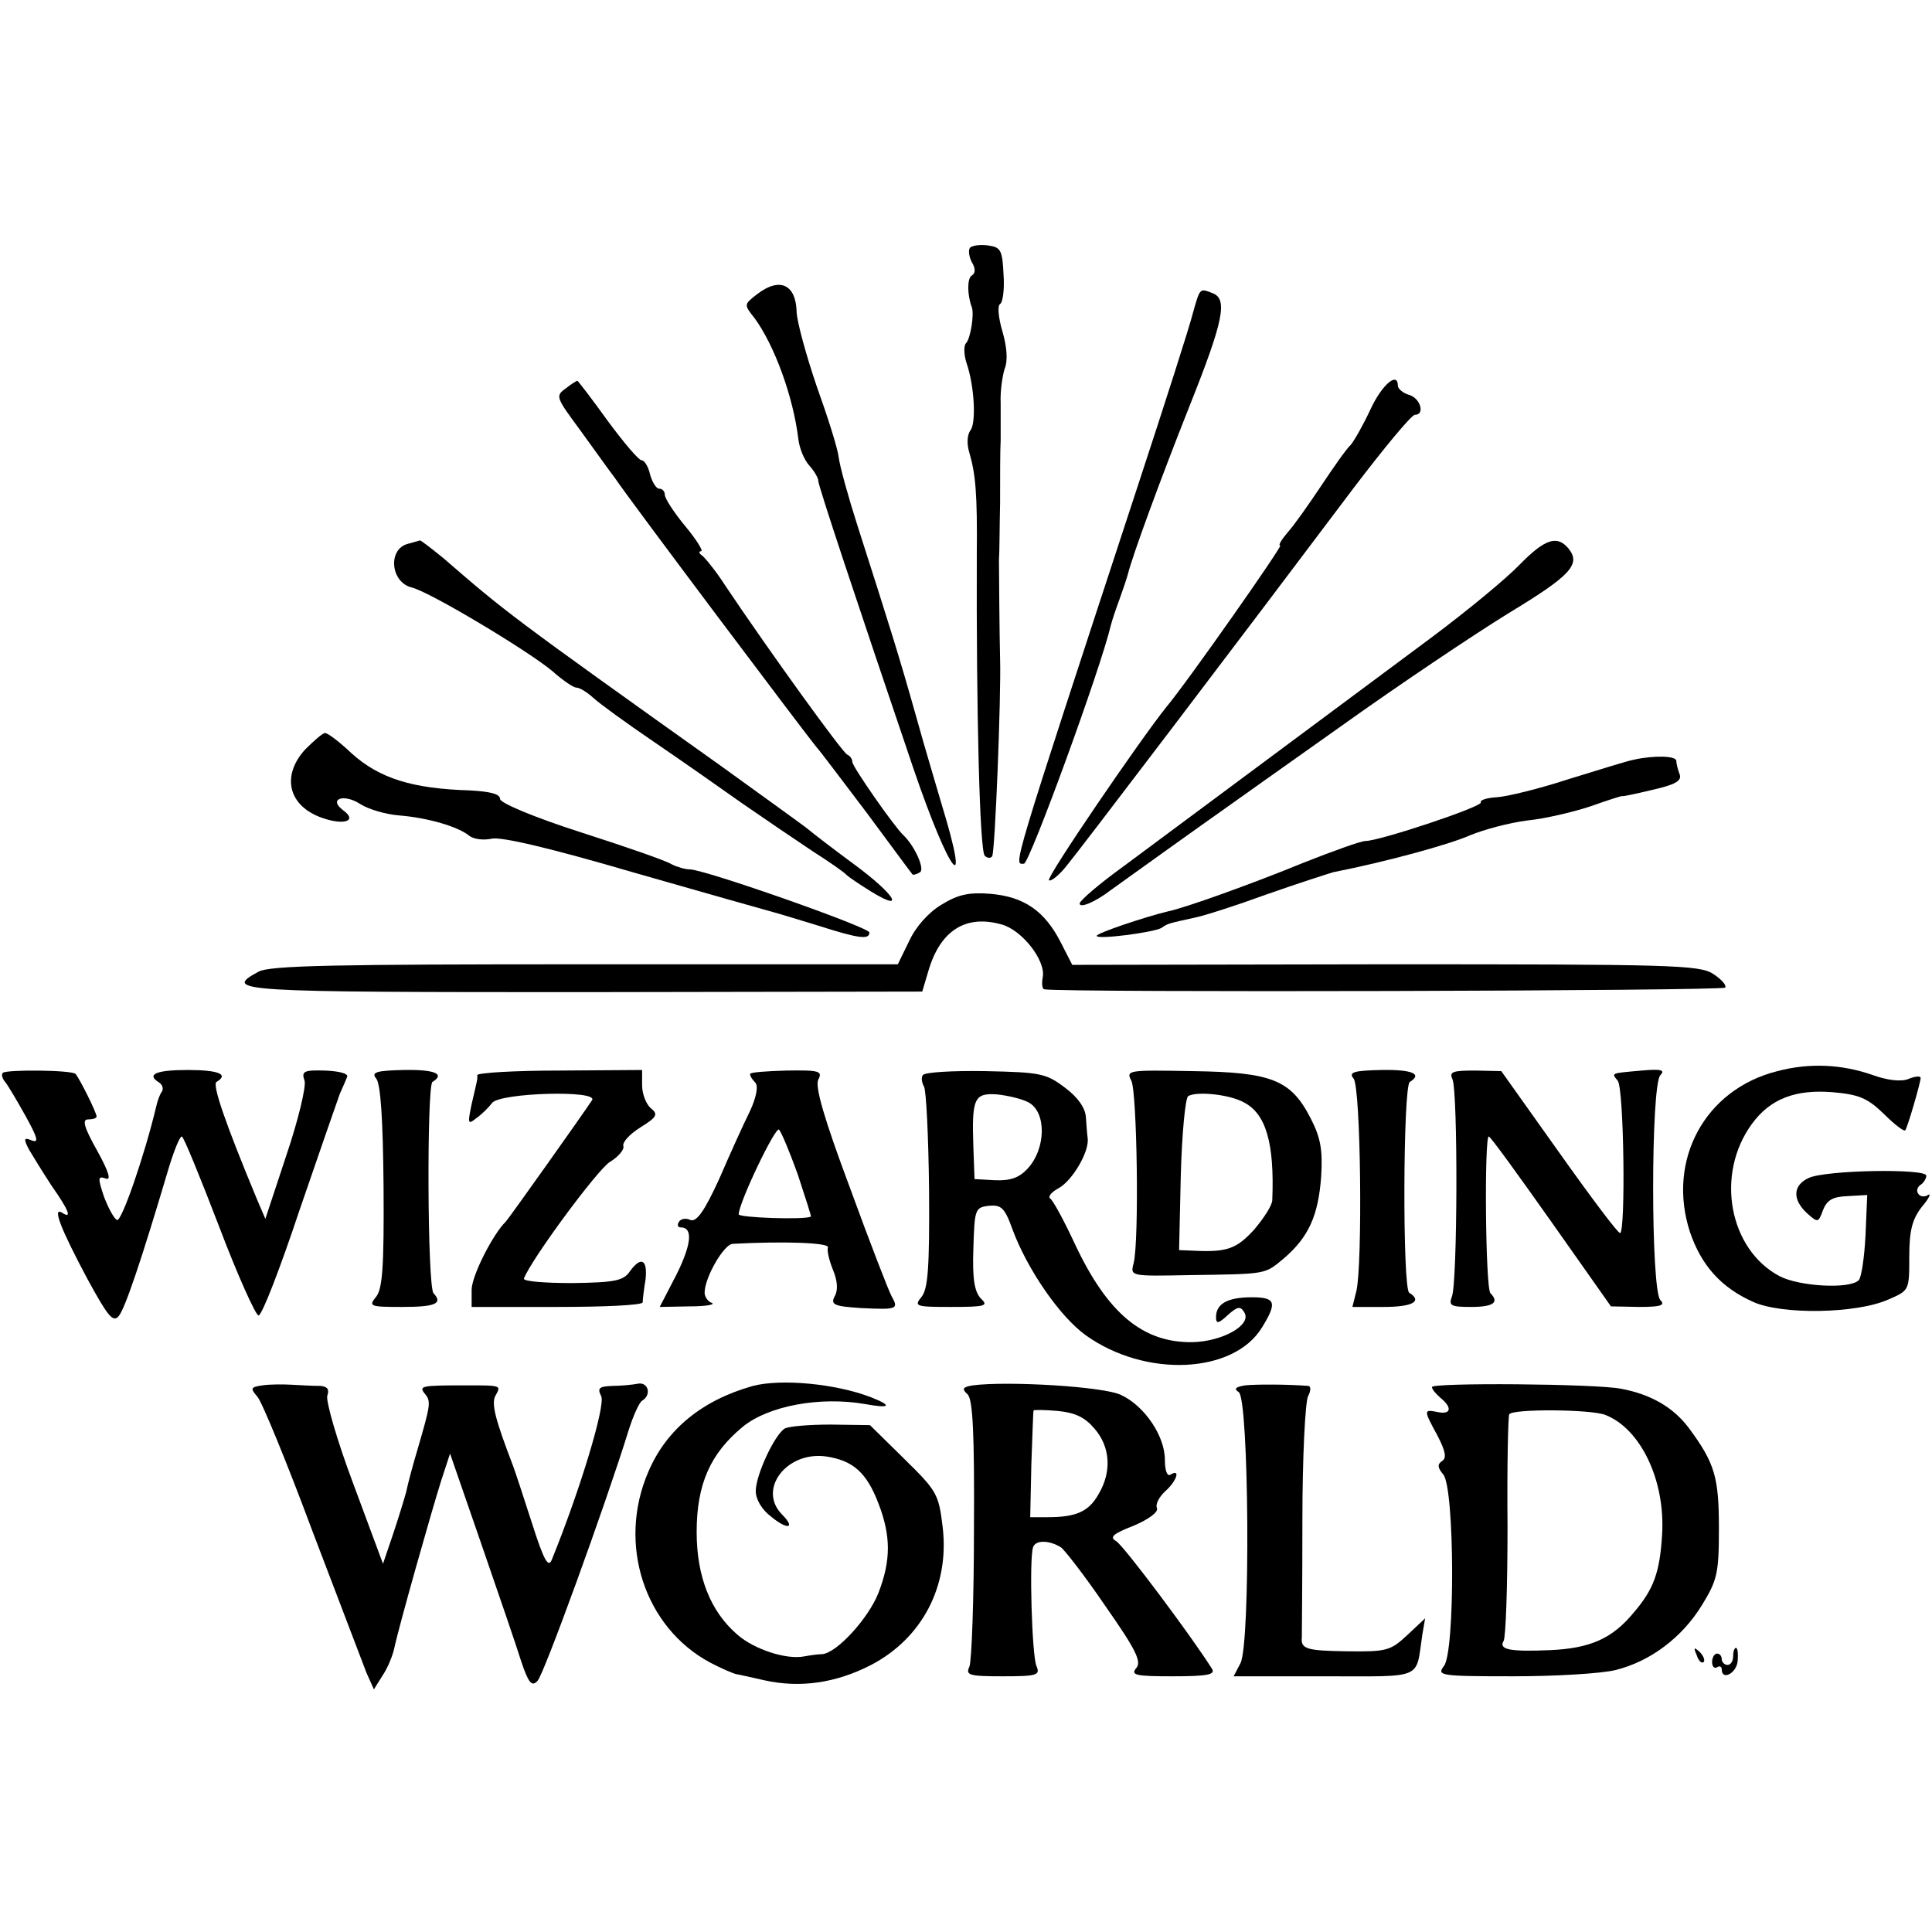 <?xml version="1.0" standalone="no"?>
<!DOCTYPE svg PUBLIC "-//W3C//DTD SVG 20010904//EN"
 "http://www.w3.org/TR/2001/REC-SVG-20010904/DTD/svg10.dtd">
<svg version="1.0" xmlns="http://www.w3.org/2000/svg"
 width="340pt" height="340pt" viewBox="0 0 340 340"
 preserveAspectRatio="xMidYMid meet">
<g transform="translate(0,340) scale(0.1,-0.1)"
fill="#000000" stroke="none">
<path d="M1707 2964 c-3 -4 -2 -15 3 -25 7 -11 7 -20 0 -24 -8 -5 -8 -33 0
-55 5 -12 -2 -56 -10 -64 -4 -4 -4 -20 1 -35 14 -41 17 -105 7 -118 -6 -8 -7
-24 -2 -40 11 -38 14 -73 13 -178 -1 -274 5 -522 14 -531 4 -4 10 -5 13 -1 5
5 16 283 14 347 -1 36 -2 157 -2 175 1 11 1 56 2 100 0 44 0 94 1 110 0 17 0
46 0 66 -1 20 3 47 7 60 6 14 4 39 -4 66 -7 24 -9 45 -4 48 5 3 8 27 6 53 -2
42 -5 47 -27 50 -14 2 -28 0 -32 -4z"/>
<path d="M1332 2882 c-23 -18 -23 -18 -4 -42 35 -48 68 -138 77 -213 2 -16 10
-36 19 -46 9 -10 16 -22 16 -27 0 -9 69 -216 168 -508 64 -187 102 -234 49
-61 -8 28 -29 97 -45 155 -29 103 -45 154 -103 335 -16 50 -31 104 -33 120 -2
17 -20 73 -39 126 -18 53 -34 111 -35 129 -1 50 -30 63 -70 32z"/>
<path d="M2099 2848 c-6 -24 -49 -158 -95 -298 -229 -698 -220 -670 -202 -670
10 1 135 343 153 420 2 8 9 29 15 45 6 17 13 37 15 45 8 32 55 161 109 297 59
148 67 187 40 197 -23 9 -22 10 -35 -36z"/>
<path d="M995 2716 c-18 -13 -16 -16 26 -73 24 -33 51 -71 61 -84 29 -43 336
-451 355 -474 5 -5 44 -57 88 -115 43 -58 79 -107 81 -109 1 -1 7 0 13 4 9 5
-9 46 -29 65 -17 16 -90 121 -90 129 0 5 -4 11 -9 13 -8 3 -138 183 -215 298
-16 25 -35 48 -40 52 -6 4 -7 8 -2 8 4 0 -8 20 -28 44 -20 24 -36 49 -36 55 0
6 -4 11 -10 11 -5 0 -12 11 -16 25 -3 14 -10 25 -15 25 -5 0 -32 32 -60 70
-28 39 -52 70 -53 70 -1 0 -11 -6 -21 -14z"/>
<path d="M2412 2680 c-13 -28 -29 -56 -35 -63 -7 -6 -30 -39 -52 -72 -22 -33
-48 -70 -59 -82 -11 -13 -17 -23 -13 -23 5 0 -164 -241 -201 -285 -45 -56
-211 -299 -206 -304 3 -3 17 8 30 24 24 29 306 400 506 666 54 71 102 129 108
129 18 0 10 29 -10 35 -11 3 -20 11 -20 16 0 26 -28 2 -48 -41z"/>
<path d="M718 2443 c-36 -9 -31 -68 7 -77 32 -8 204 -111 247 -147 18 -16 37
-29 42 -29 6 0 19 -8 30 -18 12 -11 59 -45 106 -77 47 -32 117 -81 155 -108
39 -27 95 -65 125 -85 30 -19 57 -38 60 -42 3 -3 22 -16 43 -29 62 -38 42 -5
-30 48 -38 28 -73 55 -80 61 -7 6 -74 54 -150 109 -379 270 -382 273 -493 369
-21 17 -39 31 -41 31 -2 -1 -11 -3 -21 -6z"/>
<path d="M2674 2406 c-23 -24 -92 -81 -155 -128 -110 -82 -381 -283 -541 -402
-43 -31 -78 -61 -78 -66 0 -9 28 3 54 23 15 11 180 129 203 145 10 7 101 72
203 144 102 73 235 162 295 199 109 66 128 86 105 114 -20 24 -42 16 -86 -29z"/>
<path d="M537 2081 c-42 -46 -30 -99 29 -120 39 -14 64 -6 38 13 -27 20 1 30
30 11 14 -9 44 -18 68 -20 51 -4 105 -20 124 -36 8 -6 25 -8 39 -5 16 4 102
-16 252 -60 126 -36 235 -67 243 -69 8 -2 44 -13 80 -24 72 -23 90 -25 90 -12
0 9 -290 111 -316 111 -8 0 -22 4 -32 9 -9 6 -81 31 -159 56 -84 27 -143 52
-143 59 0 9 -18 13 -53 15 -101 3 -159 21 -208 65 -21 20 -42 36 -47 36 -4 0
-19 -13 -35 -29z"/>
<path d="M2875 2063 c-11 -2 -62 -18 -114 -34 -52 -17 -109 -31 -127 -32 -17
-1 -30 -5 -28 -9 5 -7 -178 -68 -203 -68 -8 0 -58 -18 -111 -39 -85 -35 -207
-79 -237 -85 -38 -9 -125 -38 -125 -43 0 -7 100 6 114 14 11 8 13 8 58 18 16
3 72 21 127 41 54 19 107 36 117 39 96 19 205 49 241 65 24 10 69 22 100 26
31 3 82 15 112 25 31 11 56 19 56 18 0 -1 24 4 53 11 40 9 52 16 48 27 -3 8
-6 19 -6 24 0 9 -39 10 -75 2z"/>
<path d="M1657 1808 c-22 -13 -45 -38 -57 -64 l-20 -41 -550 0 c-439 0 -555
-2 -575 -13 -65 -35 -38 -36 572 -36 l596 1 11 37 c21 71 66 99 129 81 36 -10
78 -64 72 -93 -2 -11 -1 -21 3 -21 31 -6 1194 -3 1198 3 3 4 -7 15 -21 24 -24
16 -75 17 -577 17 l-551 -1 -21 41 c-28 54 -64 79 -123 84 -37 3 -57 -1 -86
-19z"/>
<path d="M3128 1515 c-128 -32 -195 -157 -154 -283 20 -59 55 -98 111 -123 50
-23 182 -21 238 4 37 16 37 16 37 75 0 46 5 66 22 88 13 15 17 25 11 21 -6 -4
-14 -3 -17 2 -4 5 -2 12 4 16 5 3 10 11 10 16 0 13 -177 10 -207 -4 -28 -13
-29 -38 -3 -62 19 -17 20 -17 28 5 7 18 17 24 43 25 l35 2 -3 -71 c-2 -38 -7
-74 -12 -79 -16 -16 -104 -11 -139 7 -89 47 -114 179 -49 268 32 44 76 61 141
56 47 -4 62 -10 91 -38 19 -19 36 -32 38 -29 4 5 27 84 27 92 0 4 -10 3 -22
-2 -13 -5 -37 -2 -62 7 -54 19 -111 22 -168 7z"/>
<path d="M5 1512 c-3 -3 -1 -10 4 -16 5 -6 21 -33 36 -60 21 -38 24 -48 11
-43 -14 6 -15 3 -5 -16 7 -12 25 -41 40 -64 31 -44 36 -59 18 -47 -17 10 -3
-27 45 -117 36 -66 45 -77 55 -65 11 13 40 99 86 254 10 34 21 62 25 62 3 0
32 -71 65 -157 33 -87 65 -158 70 -158 6 0 38 83 72 185 35 102 67 194 71 205
5 11 11 25 13 30 2 6 -15 10 -39 11 -37 1 -42 -1 -36 -18 3 -10 -11 -69 -32
-131 l-37 -112 -15 35 c-54 130 -79 201 -71 206 22 13 5 21 -51 21 -56 0 -73
-8 -50 -22 6 -4 8 -11 5 -16 -4 -5 -8 -17 -10 -26 -21 -88 -61 -203 -69 -200
-5 2 -15 20 -23 41 -11 33 -11 37 3 32 10 -4 6 11 -15 49 -23 41 -27 55 -16
55 8 0 15 2 15 5 0 7 -30 67 -37 75 -6 7 -121 8 -128 2z"/>
<path d="M662 1502 c8 -9 12 -75 13 -190 1 -142 -2 -180 -13 -194 -14 -17 -11
-18 46 -18 58 0 72 6 55 24 -11 11 -12 365 -2 372 23 14 4 22 -50 21 -49 -1
-58 -4 -49 -15z"/>
<path d="M840 1508 c0 -9 1 -4 -10 -51 -7 -34 -7 -37 8 -25 10 7 22 19 28 27
14 18 187 23 176 5 -15 -23 -147 -209 -152 -214 -22 -21 -60 -95 -60 -120 l0
-30 150 0 c83 0 150 3 151 8 0 4 2 22 5 40 4 36 -8 42 -28 14 -11 -16 -27 -19
-101 -20 -48 0 -87 3 -85 8 13 34 129 191 151 205 15 9 26 22 24 28 -2 7 11
21 30 33 29 18 32 23 18 34 -8 7 -15 25 -15 40 l0 27 -145 -1 c-80 0 -145 -4
-145 -8z"/>
<path d="M1320 1510 c0 -4 4 -10 9 -15 6 -6 2 -26 -9 -50 -11 -22 -35 -75 -54
-119 -26 -57 -40 -77 -51 -73 -8 4 -17 2 -20 -3 -4 -6 -2 -10 3 -10 22 0 19
-30 -8 -84 l-29 -56 52 1 c29 0 46 3 40 6 -7 2 -13 11 -13 18 0 27 34 85 49
86 90 5 170 2 168 -6 -2 -5 2 -23 9 -40 8 -19 9 -36 3 -46 -8 -15 -1 -18 47
-21 63 -3 66 -2 53 21 -5 9 -38 94 -73 190 -46 123 -62 179 -56 191 8 15 2 17
-56 16 -35 -1 -64 -3 -64 -6z m84 -177 c13 -40 24 -73 23 -74 -10 -6 -127 -2
-127 4 0 20 65 156 71 149 4 -4 19 -40 33 -79z"/>
<path d="M1624 1508 c-3 -4 -2 -13 2 -20 4 -6 8 -89 9 -182 1 -137 -2 -174
-13 -188 -14 -17 -11 -18 52 -18 61 0 66 2 52 15 -11 12 -15 34 -13 88 2 69 3
72 27 75 22 2 28 -3 42 -42 26 -70 83 -153 129 -186 105 -75 260 -68 310 14
27 44 24 53 -18 53 -42 0 -63 -11 -63 -35 0 -12 4 -12 21 4 17 15 22 16 29 4
13 -22 -39 -51 -92 -52 -87 -1 -149 51 -206 172 -19 41 -39 78 -44 81 -4 3 2
11 15 18 24 13 55 65 51 89 -1 6 -2 23 -3 36 -1 16 -14 35 -37 52 -33 25 -43
27 -140 29 -58 1 -107 -2 -110 -7z m186 -48 c32 -17 31 -82 -2 -117 -15 -16
-30 -21 -57 -20 l-36 2 -2 55 c-3 87 1 97 42 94 19 -2 44 -8 55 -14z"/>
<path d="M1991 1498 c10 -19 14 -282 4 -321 -6 -23 -6 -23 97 -21 140 2 133 1
168 30 43 37 60 75 65 143 3 47 -1 69 -18 102 -35 69 -69 82 -208 84 -113 2
-118 2 -108 -17z m198 -38 c39 -20 54 -72 50 -172 0 -9 -15 -32 -32 -52 -31
-34 -48 -40 -107 -37 l-25 1 3 132 c2 73 8 136 13 139 15 9 73 3 98 -11z"/>
<path d="M2382 1502 c13 -15 16 -328 5 -374 l-7 -28 55 0 c51 0 69 10 45 25
-12 7 -11 363 1 371 23 14 4 22 -50 21 -49 -1 -58 -4 -49 -15z"/>
<path d="M2556 1501 c10 -22 9 -361 -1 -383 -6 -16 -1 -18 34 -18 39 0 50 8
34 24 -9 8 -11 276 -3 276 3 0 52 -68 110 -150 l105 -149 50 -1 c38 0 46 3 37
12 -17 17 -17 379 0 396 9 9 1 11 -33 8 -56 -5 -53 -4 -42 -18 11 -14 14 -268
4 -268 -4 0 -52 64 -108 143 l-101 142 -46 1 c-39 0 -46 -2 -40 -15z"/>
<path d="M462 962 c-21 -3 -22 -5 -9 -20 8 -9 52 -116 97 -237 46 -121 89
-233 95 -249 l13 -29 15 24 c9 13 18 35 21 49 8 38 65 239 82 293 l16 49 55
-159 c30 -87 62 -180 70 -206 13 -39 19 -46 29 -35 11 11 119 308 160 440 8
26 19 50 24 53 17 10 11 33 -7 30 -10 -2 -31 -4 -46 -4 -23 -1 -26 -4 -19 -18
8 -16 -37 -165 -87 -288 -6 -15 -14 -1 -35 65 -15 47 -30 92 -33 100 -31 81
-39 110 -31 124 10 18 11 18 -52 18 -78 0 -83 -1 -73 -14 12 -14 11 -19 -12
-98 -9 -30 -18 -64 -20 -75 -3 -11 -13 -44 -23 -74 l-18 -53 -52 140 c-29 77
-49 147 -46 156 4 11 0 16 -12 17 -11 0 -32 1 -49 2 -16 1 -40 1 -53 -1z"/>
<path d="M1325 961 c-89 -25 -152 -76 -184 -151 -55 -127 -7 -274 109 -336 19
-10 40 -19 45 -20 6 -1 28 -6 50 -11 63 -14 126 -5 188 27 90 47 138 139 126
242 -7 59 -10 64 -68 121 l-60 59 -69 1 c-38 0 -74 -3 -81 -7 -18 -11 -51 -82
-51 -110 0 -15 11 -33 27 -45 29 -24 44 -21 19 4 -43 44 8 111 77 102 48 -7
72 -28 93 -83 22 -57 22 -100 0 -157 -17 -44 -73 -106 -99 -108 -7 0 -21 -2
-32 -4 -31 -6 -87 12 -117 38 -48 41 -72 103 -72 181 0 84 24 138 81 185 45
37 136 54 216 40 44 -8 48 -3 10 12 -62 24 -158 33 -208 20z"/>
<path d="M1712 962 c-18 -3 -20 -6 -9 -16 9 -10 12 -68 11 -237 0 -123 -4
-232 -8 -242 -7 -15 -1 -17 59 -17 60 0 66 2 59 18 -8 18 -13 189 -6 209 4 13
28 13 49 0 6 -4 42 -50 78 -103 54 -77 64 -98 55 -109 -11 -13 -2 -15 64 -15
61 0 75 3 69 13 -33 53 -156 218 -169 225 -12 7 -5 13 31 27 26 11 44 24 41
31 -3 7 4 20 15 30 20 18 27 40 9 29 -6 -4 -10 7 -10 26 0 42 -36 95 -77 114
-30 15 -200 25 -261 17z m214 -76 c28 -32 31 -76 7 -116 -17 -30 -39 -40 -89
-40 l-31 0 2 93 c2 50 3 93 4 95 0 1 20 1 42 -1 31 -3 48 -11 65 -31z"/>
<path d="M2191 962 c-17 -3 -20 -6 -11 -12 18 -11 21 -443 3 -477 l-12 -23
159 0 c178 0 161 -7 173 73 l5 29 -32 -30 c-29 -27 -36 -29 -106 -28 -70 1
-81 4 -79 24 0 4 1 97 1 207 0 110 5 208 10 218 5 9 5 17 1 18 -38 3 -92 3
-112 1z"/>
<path d="M2520 959 c0 -4 7 -12 15 -19 21 -17 19 -30 -5 -25 -25 5 -25 4 0
-42 14 -27 16 -39 8 -44 -9 -6 -8 -12 2 -24 20 -24 21 -313 1 -337 -13 -17 -6
-18 123 -18 75 0 156 5 179 11 61 15 117 57 152 114 27 44 30 56 30 135 0 90
-7 115 -53 177 -27 36 -66 59 -119 69 -46 9 -333 11 -333 3z m305 -49 c62 -24
106 -115 100 -211 -4 -65 -14 -95 -50 -137 -38 -46 -77 -63 -148 -66 -69 -3
-90 1 -81 16 4 6 7 97 7 202 -1 105 1 194 3 197 5 10 144 9 169 -1z"/>
<path d="M2986 487 c3 -10 9 -15 12 -12 3 3 0 11 -7 18 -10 9 -11 8 -5 -6z"/>
<path d="M3050 485 c0 -8 -4 -15 -10 -15 -5 0 -10 5 -10 10 0 6 -4 10 -8 10
-5 0 -9 -7 -9 -15 0 -8 4 -12 9 -9 4 3 8 1 8 -4 0 -20 26 -7 28 15 1 13 0 23
-3 23 -3 0 -5 -7 -5 -15z"/>
</g>
</svg>
